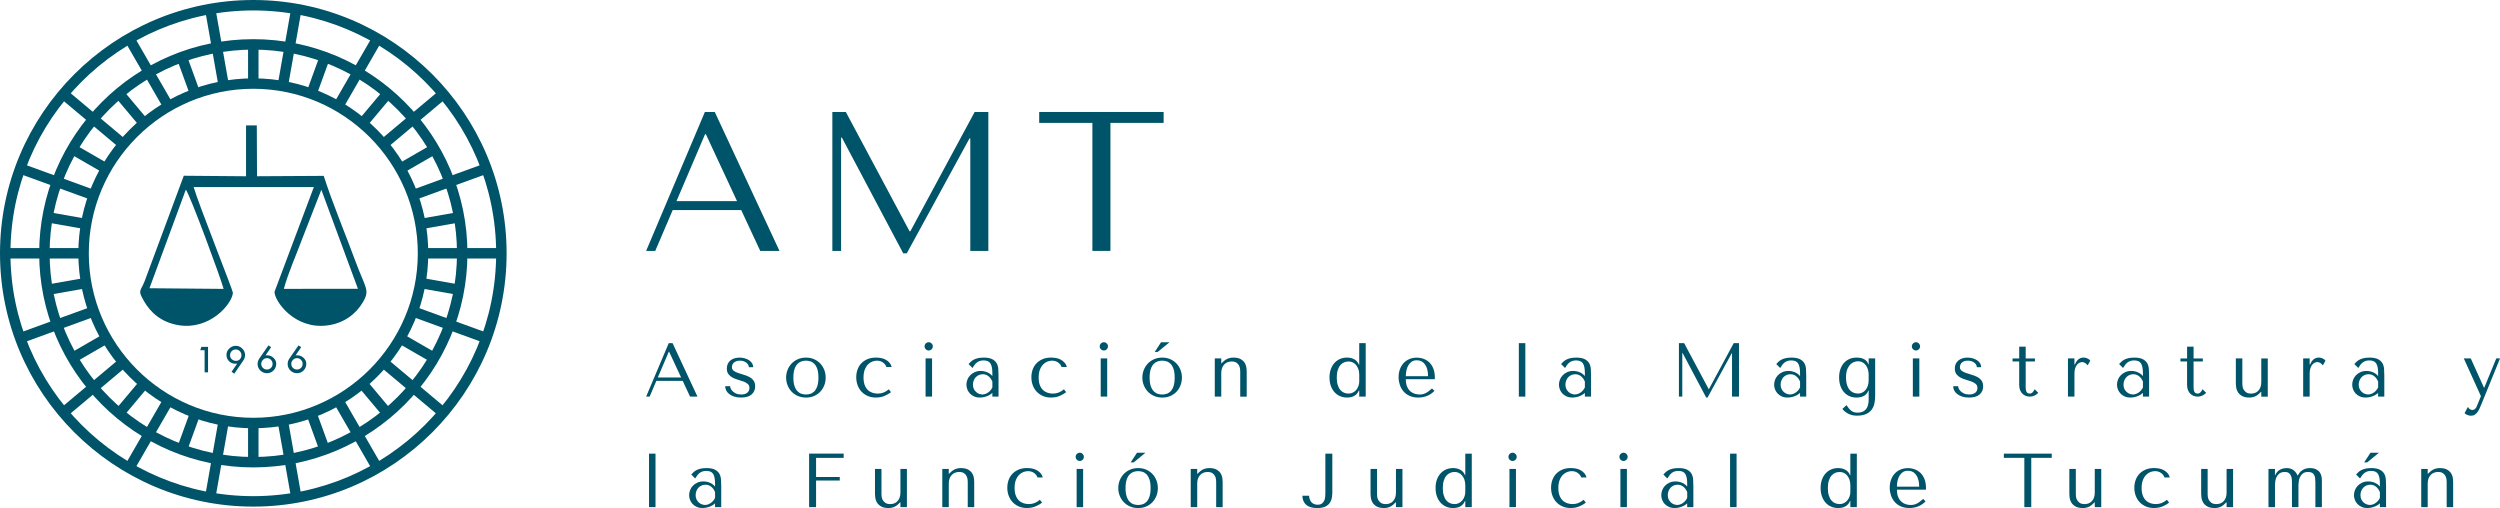 <?xml version="1.0" encoding="UTF-8"?> <svg xmlns="http://www.w3.org/2000/svg" id="Capa_2" data-name="Capa 2" viewBox="0 0 1433.08 291.23"><defs><style> .cls-1 { fill-rule: evenodd; } .cls-1, .cls-2 { fill: #005469; stroke-width: 0px; } </style></defs><g id="Contenido"><g><g><path class="cls-2" d="M145.2,290.4C65.14,290.4,0,225.26,0,145.2,0,65.14,65.14,0,145.2,0s145.2,65.14,145.2,145.2-65.14,145.2-145.2,145.2ZM145.2,5.99C68.44,5.99,5.99,68.44,5.99,145.2c0,76.76,62.45,139.21,139.21,139.21s139.21-62.45,139.21-139.21S221.96,5.99,145.2,5.99Z"></path><path class="cls-2" d="M145.2,267.94c-67.68,0-122.74-55.06-122.74-122.74S77.52,22.45,145.2,22.45s122.75,55.06,122.75,122.74-55.06,122.74-122.75,122.74ZM145.2,28.44c-64.38,0-116.76,52.38-116.76,116.76s52.38,116.76,116.76,116.76,116.76-52.38,116.76-116.76S209.58,28.44,145.2,28.44Z"></path><path class="cls-2" d="M145.2,245.49c-55.3,0-100.29-44.99-100.29-100.29s44.99-100.29,100.29-100.29,100.29,44.99,100.29,100.29-44.99,100.29-100.29,100.29ZM145.2,50.89c-52,0-94.3,42.3-94.3,94.3s42.3,94.3,94.3,94.3c52,0,94.3-42.31,94.3-94.3s-42.3-94.3-94.3-94.3Z"></path><path class="cls-2" d="M115.45,198.82h3.81v14.62h-1.98v-12.69h-2.5l.67-1.93Z"></path><path class="cls-2" d="M134.31,214.2l-1.57-1.09,3.23-4.69c-.45.06-.8.09-1.04.09-1.45,0-2.67-.49-3.65-1.47-.98-.98-1.47-2.19-1.47-3.62s.54-2.6,1.61-3.64c1.07-1.04,2.32-1.55,3.75-1.55s2.65.53,3.71,1.58c1.06,1.06,1.59,2.28,1.59,3.68,0,1.13-.36,2.22-1.08,3.27l-5.09,7.44ZM138.41,203.63c0-.91-.32-1.68-.96-2.33-.64-.65-1.4-.97-2.28-.97-.94,0-1.72.32-2.35.96-.63.64-.94,1.44-.94,2.39,0,.87.33,1.63,1,2.25.67.63,1.47.94,2.42.94.87,0,1.6-.31,2.2-.94.6-.63.9-1.39.9-2.3Z"></path><path class="cls-2" d="M153.89,197.98l1.52,1.05-3.22,4.71c.27-.03.46-.05.56-.05l.43-.02c1.37,0,2.57.49,3.61,1.46,1.04.97,1.56,2.1,1.56,3.37,0,1.51-.51,2.79-1.54,3.85-1.03,1.05-2.28,1.58-3.77,1.58s-2.75-.52-3.8-1.55c-1.05-1.03-1.58-2.28-1.58-3.74,0-1.12.33-2.16.99-3.11l5.24-7.56ZM156.26,208.58c0-.89-.32-1.66-.96-2.31-.64-.65-1.4-.97-2.27-.97s-1.64.33-2.29.98c-.65.66-.98,1.42-.98,2.3s.32,1.67.95,2.3c.63.63,1.41.94,2.32.94s1.66-.31,2.29-.94c.63-.63.94-1.39.94-2.29Z"></path><path class="cls-2" d="M171.12,197.98l1.52,1.05-3.22,4.71c.27-.03.46-.05.56-.05l.43-.02c1.37,0,2.57.49,3.61,1.46,1.04.97,1.56,2.1,1.56,3.37,0,1.51-.51,2.79-1.54,3.85-1.03,1.05-2.28,1.58-3.77,1.58s-2.75-.52-3.8-1.55c-1.05-1.03-1.58-2.28-1.58-3.74,0-1.12.33-2.16.99-3.11l5.24-7.56ZM173.48,208.58c0-.89-.32-1.66-.96-2.31-.64-.65-1.4-.97-2.27-.97s-1.64.33-2.29.98c-.65.66-.98,1.42-.98,2.3s.32,1.67.95,2.3c.63.63,1.41.94,2.32.94s1.66-.31,2.29-.94c.63-.63.94-1.39.94-2.29Z"></path><path id="path21" class="cls-1" d="M141.03,101.04l-35.68-.3-22.47,60.5c-2.45,6.19-4.07,4.89-.29,11.45,3.72,6.47,9.84,12.06,19.76,13.71,17.7,2.95,30.58-11.88,31.17-18.56.1-1.15-19.77-51.04-22.51-60.59l68.9-.02-22.54,60c-.19,5.13,11.41,21.87,30.4,19.3,9.89-1.34,16.46-6.91,20.23-13.25,4.26-7.16,1.49-7.94-4.29-23.64-5.87-15.94-13.09-33.07-18.14-48.83l-38.24.22-.12-29.14h-6.17v29.14ZM162.7,165.58l42.48-.04-20.98-56.75-10.93,28.03c-3.4,9.2-8.05,19.51-10.56,28.76ZM85.68,165.22l42.51.38c-1.78-6.61-19.39-54.23-21.67-56.88l-20.84,56.5Z"></path><rect class="cls-2" x="2.99" y="142.2" width="44.91" height="5.99"></rect><rect class="cls-2" x="242.5" y="142.2" width="44.88" height="5.99"></rect><rect class="cls-2" x="142.2" y="25.69" width="5.99" height="22.21"></rect><rect class="cls-2" x="142.2" y="242.5" width="5.99" height="22.46"></rect><rect class="cls-2" x="105.09" y="32.24" width="5.99" height="22.21" transform="translate(-8.31 39.58) rotate(-20)"></rect><rect class="cls-2" x="179.28" y="235.96" width="5.99" height="22.46" transform="translate(-73.55 77.25) rotate(-20)"></rect><rect class="cls-2" x="72.44" y="51.08" width="5.99" height="22.21" transform="translate(-22.32 63.04) rotate(-40)"></rect><rect class="cls-2" x="211.88" y="217.13" width="5.99" height="22.46" transform="translate(-96.52 191.55) rotate(-40)"></rect><rect class="cls-2" x="48.22" y="79.95" width="5.99" height="22.21" transform="translate(-53.26 89.88) rotate(-60)"></rect><rect class="cls-2" x="236.08" y="188.29" width="5.99" height="22.46" transform="translate(-53.26 306.81) rotate(-60)"></rect><rect class="cls-2" x="35.32" y="115.37" width="5.99" height="22.21" transform="translate(-92.89 142.25) rotate(-80)"></rect><rect class="cls-2" x="248.96" y="152.92" width="5.99" height="22.46" transform="translate(46.55 383.77) rotate(-80)"></rect><rect class="cls-2" x="171.21" y="40.35" width="22.21" height="5.99" transform="translate(79.25 199.85) rotate(-70)"></rect><rect class="cls-2" x="96.89" y="244.2" width="22.46" height="5.99" transform="translate(-161.14 264.22) rotate(-69.99)"></rect><rect class="cls-2" x="203.85" y="59.19" width="22.21" height="5.99" transform="translate(29.14 186.87) rotate(-50)"></rect><rect class="cls-2" x="64.29" y="225.37" width="22.46" height="5.99" transform="translate(-147.96 139.41) rotate(-50)"></rect><rect class="cls-2" x="228.08" y="88.07" width="22.21" height="5.99" transform="translate(-13.48 131.8) rotate(-30)"></rect><rect class="cls-2" x="40.09" y="196.53" width="22.46" height="5.99" transform="translate(-92.89 52.39) rotate(-30)"></rect><rect class="cls-2" x="240.97" y="123.48" width="22.21" height="5.99" transform="translate(-18.13 45.69) rotate(-10)"></rect><rect class="cls-2" x="27.21" y="161.15" width="22.46" height="5.99" transform="translate(-27.92 9.17) rotate(-10)"></rect><rect class="cls-2" x="10.22" y="183.16" width="44.91" height="5.99" transform="translate(-61.71 22.41) rotate(-20.01)"></rect><rect class="cls-2" x="235.27" y="101.25" width="44.88" height="5.99" transform="translate(-20.11 94.46) rotate(-20.01)"></rect><rect class="cls-2" x="31.01" y="219.17" width="44.91" height="5.99" transform="translate(-130.31 86.35) rotate(-40)"></rect><rect class="cls-2" x="214.48" y="65.23" width="44.88" height="5.99" transform="translate(11.58 168.27) rotate(-40)"></rect><rect class="cls-2" x="62.86" y="245.9" width="44.91" height="5.99" transform="translate(-172.89 198.33) rotate(-60)"></rect><rect class="cls-2" x="182.62" y="38.5" width="44.88" height="5.99" transform="translate(66.6 198.33) rotate(-60)"></rect><rect class="cls-2" x="101.94" y="260.12" width="44.91" height="5.99" transform="translate(-156.33 339.94) rotate(-80)"></rect><rect class="cls-2" x="143.54" y="24.27" width="44.88" height="5.99" transform="translate(110.31 185.99) rotate(-80)"></rect><rect class="cls-2" x="162.99" y="240.67" width="5.99" height="44.91" transform="translate(-43.17 32.82) rotate(-10)"></rect><rect class="cls-2" x="121.4" y="4.82" width="5.99" height="44.88" transform="translate(-2.84 22.01) rotate(-10)"></rect><rect class="cls-2" x="202.06" y="226.44" width="5.99" height="44.91" transform="translate(-96.97 135.87) rotate(-30)"></rect><rect class="cls-2" x="82.32" y="19.05" width="5.99" height="44.88" transform="translate(-9.32 48.21) rotate(-30)"></rect><rect class="cls-2" x="233.92" y="199.71" width="5.99" height="44.91" transform="translate(-85.56 260.85) rotate(-50)"></rect><rect class="cls-2" x="50.46" y="45.78" width="5.99" height="44.88" transform="translate(-33.17 65.32) rotate(-50)"></rect><rect class="cls-2" x="254.71" y="163.7" width="5.99" height="44.91" transform="translate(-5.36 364.65) rotate(-70)"></rect><rect class="cls-2" x="29.66" y="81.8" width="5.99" height="44.88" transform="translate(-76.47 99.28) rotate(-70)"></rect></g><g><path class="cls-2" d="M385.62,120.4l-10.01,23.44h-5.23l33.67-79.63h5.69l37.09,79.63h-11.03l-10.92-23.44h-39.25ZM404.62,76.94h-.45l-16.38,38.34h34.7l-17.86-38.34Z"></path><path class="cls-2" d="M521.39,132.57h.45l36.86-68.37h7.85v79.63h-10.35v-64.5h-.45l-35.95,65.87h-2.05l-35.15-66.32h-.46v64.96h-5.01v-79.63h7.74l36.52,68.37Z"></path><path class="cls-2" d="M626.19,143.83v-73.38h-30.49v-6.26h71.33v6.26h-30.49v73.38h-10.35Z"></path></g><g><path class="cls-2" d="M376.24,218.34l-3.85,9.02h-2.01l12.97-30.66h2.19l14.28,30.66h-4.25l-4.21-9.02h-15.11ZM383.56,201.61h-.17l-6.31,14.76h13.36l-6.88-14.76Z"></path><path class="cls-2" d="M429.25,210.46c0-.38-.1-.79-.31-1.23s-.52-.84-.96-1.2c-.44-.37-.97-.67-1.61-.92-.64-.25-1.4-.37-2.27-.37s-1.6.12-2.18.37c-.58.25-1.05.56-1.4.92s-.6.76-.74,1.18c-.15.42-.22.83-.22,1.2,0,.91.33,1.61.98,2.1s1.48.92,2.47,1.27c.99.35,2.06.69,3.21,1.01s2.22.74,3.21,1.25,1.81,1.19,2.47,2.04.98,1.97.98,3.37c0,1.93-.68,3.48-2.04,4.67-1.36,1.18-3.38,1.77-6.07,1.77-1.49,0-2.8-.18-3.92-.55-1.12-.36-2.07-.85-2.85-1.47-.77-.61-1.35-1.31-1.73-2.08-.38-.77-.57-1.57-.57-2.39h2.85c0,.35.11.79.33,1.31s.58,1.04,1.1,1.56c.51.51,1.17.95,1.97,1.31.8.37,1.79.55,2.96.55.93,0,1.71-.12,2.32-.37.61-.25,1.1-.55,1.45-.92.35-.36.59-.77.72-1.2.13-.44.2-.86.2-1.27,0-.96-.32-1.72-.96-2.28-.64-.55-1.44-1.01-2.4-1.38-.96-.36-2-.7-3.12-1.01s-2.16-.71-3.12-1.2c-.96-.5-1.76-1.15-2.4-1.97-.64-.82-.96-1.93-.96-3.33,0-1.02.19-1.92.57-2.69.38-.77.9-1.42,1.55-1.95.66-.52,1.43-.92,2.31-1.18.89-.26,1.84-.39,2.86-.39,1.08,0,2.09.14,3.04.42.95.28,1.78.66,2.49,1.14.71.48,1.27,1.06,1.68,1.73.41.67.61,1.4.61,2.19h-2.49Z"></path><path class="cls-2" d="M473.31,216.46c0,1.52-.26,2.97-.79,4.36-.53,1.39-1.28,2.61-2.26,3.66-.98,1.05-2.16,1.88-3.55,2.5-1.39.61-2.94.92-4.66.92s-3.34-.31-4.75-.94c-1.42-.63-2.61-1.47-3.59-2.52-.98-1.05-1.74-2.27-2.28-3.66-.54-1.39-.81-2.83-.81-4.31s.27-2.97.81-4.36c.54-1.39,1.3-2.61,2.28-3.66.98-1.05,2.18-1.89,3.59-2.52,1.42-.63,3-.94,4.75-.94s3.28.31,4.66.94c1.39.63,2.57,1.47,3.55,2.52s1.73,2.27,2.26,3.66c.53,1.39.79,2.84.79,4.36ZM469.15,216.46c0-2.04-.22-3.7-.66-4.97-.44-1.27-1.01-2.26-1.71-2.96-.7-.7-1.47-1.18-2.32-1.42-.85-.25-1.66-.37-2.45-.37s-1.61.12-2.45.37c-.85.25-1.63.72-2.34,1.42-.72.7-1.3,1.69-1.75,2.96-.45,1.27-.68,2.93-.68,4.97s.23,3.66.68,4.93c.45,1.27,1.04,2.26,1.75,2.96.72.7,1.5,1.18,2.34,1.42.85.25,1.66.37,2.45.37s1.61-.12,2.45-.37c.85-.25,1.62-.72,2.32-1.42s1.27-1.69,1.71-2.96c.44-1.27.66-2.91.66-4.93Z"></path><path class="cls-2" d="M506.45,225.02c1.01-.39,2.02-1.01,3.04-1.86l1.27,1.66c-.99.76-2.21,1.46-3.66,2.1-1.45.64-3.13.96-5.06.96-1.72,0-3.27-.3-4.64-.9-1.37-.6-2.55-1.42-3.53-2.45-.98-1.04-1.73-2.26-2.26-3.68-.52-1.42-.79-2.94-.79-4.58,0-1.55.24-3.01.72-4.38.48-1.37,1.2-2.57,2.17-3.59.96-1.02,2.15-1.83,3.55-2.43,1.4-.6,3.02-.9,4.86-.9.88,0,1.79.08,2.74.24.95.16,1.84.45,2.67.88.83.42,1.57.98,2.21,1.67.64.69,1.11,1.56,1.4,2.61h-3.02c-.32-1.02-.98-1.88-1.97-2.58-.99-.7-2.16-1.05-3.5-1.05-.82,0-1.68.17-2.58.5-.91.34-1.73.88-2.47,1.62-.74.74-1.37,1.74-1.86,2.98s-.74,2.75-.74,4.53.23,3.18.68,4.36c.45,1.18,1.06,2.13,1.82,2.85.76.72,1.63,1.23,2.61,1.56.98.32,1.99.48,3.04.48,1.2,0,2.3-.2,3.31-.59Z"></path><path class="cls-2" d="M530.69,196.88c.47-.47,1.02-.7,1.67-.7s1.2.23,1.66.7c.47.47.7,1.02.7,1.66s-.23,1.2-.7,1.67c-.47.47-1.02.7-1.66.7s-1.2-.23-1.67-.7-.7-1.02-.7-1.67.23-1.2.7-1.66ZM534.29,205.46v21.9h-3.72v-21.9h3.72Z"></path><path class="cls-2" d="M563.8,204.98c2.13,0,3.78.3,4.95.9,1.17.6,2.02,1.38,2.57,2.34.54.96.86,2.07.94,3.33.09,1.26.13,2.54.13,3.85v11.96h-3.55v-2.15c-.85.82-1.93,1.47-3.24,1.95s-2.63.72-3.94.72-2.36-.22-3.33-.66c-.96-.44-1.77-1.01-2.41-1.71-.64-.7-1.12-1.49-1.45-2.36-.32-.88-.48-1.77-.48-2.67s.17-1.87.53-2.8c.35-.93.88-1.77,1.58-2.52.7-.74,1.56-1.35,2.58-1.82s2.19-.7,3.5-.7,2.56.26,3.75.77c1.18.51,2.15,1.23,2.91,2.17v-1.88c0-2.39-.36-4.18-1.08-5.34-.72-1.17-2.03-1.75-3.94-1.75-.82,0-1.54.1-2.15.31-.62.21-1.17.49-1.65.85-.48.37-.93.82-1.34,1.36-.41.54-.82,1.15-1.23,1.82l-2.25-2.28c.41-.44.84-.88,1.29-1.31.45-.44,1.01-.83,1.67-1.18s1.44-.63,2.35-.85c.91-.22,2-.33,3.29-.33ZM568.85,218.69c-.15-.35-.36-.76-.64-1.23-.28-.47-.64-.92-1.08-1.36-.44-.44-.97-.81-1.58-1.12-.62-.31-1.35-.46-2.2-.46s-1.63.17-2.33.5c-.7.34-1.3.77-1.78,1.31-.48.54-.86,1.18-1.12,1.91-.26.73-.4,1.49-.4,2.28,0,.94.17,1.75.51,2.43.34.69.77,1.27,1.3,1.75.53.48,1.11.84,1.76,1.07.64.23,1.26.35,1.85.35.56,0,1.12-.1,1.69-.31.57-.2,1.11-.49,1.63-.85.51-.36.97-.8,1.39-1.29s.75-1.04,1.01-1.62v-3.37Z"></path><path class="cls-2" d="M606.85,225.02c1.01-.39,2.02-1.01,3.04-1.86l1.27,1.66c-.99.76-2.21,1.46-3.66,2.1-1.45.64-3.13.96-5.06.96-1.72,0-3.27-.3-4.64-.9-1.37-.6-2.55-1.42-3.53-2.45-.98-1.04-1.73-2.26-2.26-3.68-.52-1.42-.79-2.94-.79-4.58,0-1.55.24-3.01.72-4.38.48-1.37,1.2-2.57,2.17-3.59.96-1.02,2.15-1.83,3.55-2.43,1.4-.6,3.02-.9,4.86-.9.88,0,1.79.08,2.74.24.95.16,1.84.45,2.67.88.83.42,1.57.98,2.21,1.67.64.69,1.11,1.56,1.4,2.61h-3.02c-.32-1.02-.98-1.88-1.97-2.58-.99-.7-2.16-1.05-3.5-1.05-.82,0-1.68.17-2.58.5-.91.34-1.73.88-2.47,1.62-.74.74-1.37,1.74-1.86,2.98s-.74,2.75-.74,4.53.23,3.18.68,4.36c.45,1.18,1.06,2.13,1.82,2.85.76.72,1.63,1.23,2.61,1.56.98.32,1.99.48,3.04.48,1.2,0,2.3-.2,3.31-.59Z"></path><path class="cls-2" d="M631.09,196.88c.47-.47,1.02-.7,1.67-.7s1.2.23,1.66.7c.47.47.7,1.02.7,1.66s-.23,1.2-.7,1.67c-.47.47-1.02.7-1.66.7s-1.2-.23-1.67-.7-.7-1.02-.7-1.67.23-1.2.7-1.66ZM634.68,205.46v21.9h-3.72v-21.9h3.72Z"></path><path class="cls-2" d="M677.52,216.46c0,1.52-.26,2.97-.79,4.36-.53,1.39-1.28,2.61-2.26,3.66-.98,1.05-2.16,1.88-3.55,2.5-1.39.61-2.94.92-4.66.92s-3.34-.31-4.75-.94c-1.42-.63-2.61-1.47-3.59-2.52-.98-1.05-1.74-2.27-2.28-3.66-.54-1.39-.81-2.83-.81-4.31s.27-2.97.81-4.36c.54-1.39,1.3-2.61,2.28-3.66.98-1.05,2.18-1.89,3.59-2.52,1.42-.63,3-.94,4.75-.94s3.28.31,4.66.94c1.39.63,2.57,1.47,3.55,2.52s1.73,2.27,2.26,3.66c.53,1.39.79,2.84.79,4.36ZM673.36,216.46c0-2.04-.22-3.7-.66-4.97-.44-1.27-1.01-2.26-1.71-2.96-.7-.7-1.47-1.18-2.32-1.42-.85-.25-1.66-.37-2.45-.37s-1.61.12-2.45.37c-.85.25-1.63.72-2.34,1.42-.72.7-1.3,1.69-1.75,2.96-.45,1.27-.68,2.93-.68,4.97s.23,3.66.68,4.93c.45,1.27,1.04,2.26,1.75,2.96.72.7,1.5,1.18,2.34,1.42.85.25,1.66.37,2.45.37s1.61-.12,2.45-.37c.85-.25,1.62-.72,2.32-1.42s1.27-1.69,1.71-2.96c.44-1.27.66-2.91.66-4.93ZM665.56,196.18h4.86l-6.79,5.56h-1.71l3.64-5.56Z"></path><path class="cls-2" d="M710.94,227.36v-14.41c0-.29-.03-.76-.09-1.4-.06-.64-.24-1.28-.55-1.93-.31-.64-.8-1.2-1.47-1.69-.67-.48-1.62-.72-2.85-.72-.76,0-1.5.13-2.21.39-.72.26-1.35.67-1.91,1.23-.56.56-.99,1.24-1.31,2.06-.32.82-.48,1.8-.48,2.94v13.53h-3.72v-21.9h3.72v2.8h.17l.7-.7c1.02-1.02,2.06-1.71,3.11-2.08s2-.53,2.85-.5c1.93,0,3.42.33,4.47.99,1.05.66,1.82,1.43,2.3,2.32s.77,1.8.85,2.72c.09.92.13,1.64.13,2.17v14.19h-3.72Z"></path><path class="cls-2" d="M782.87,227.36h-3.72v-3.55h-.18c-1.11,2.72-3.39,4.07-6.83,4.07-1.46,0-2.8-.27-4.03-.81-1.23-.54-2.29-1.31-3.18-2.32-.89-1.01-1.58-2.22-2.08-3.64-.5-1.42-.74-3-.74-4.75s.25-3.29.74-4.69c.5-1.4,1.19-2.6,2.08-3.59.89-.99,1.95-1.76,3.18-2.3,1.23-.54,2.57-.81,4.03-.81.7,0,1.39.07,2.08.22.69.15,1.34.38,1.95.7.61.32,1.16.74,1.64,1.25.48.51.87,1.15,1.16,1.91h.18v-12.35h3.72v30.66ZM779.15,214.79c0-1.2-.17-2.26-.5-3.2-.34-.93-.78-1.73-1.34-2.39-.56-.66-1.2-1.15-1.93-1.49-.73-.34-1.5-.5-2.32-.5-.91,0-1.77.17-2.58.5-.82.34-1.54.88-2.17,1.62-.63.74-1.12,1.7-1.49,2.87-.37,1.17-.55,2.58-.55,4.25s.18,3.04.55,4.21.85,2.12,1.47,2.85c.61.73,1.33,1.26,2.15,1.6.82.34,1.69.5,2.63.5.85,0,1.64-.18,2.39-.55.74-.36,1.39-.86,1.93-1.49.54-.63.97-1.37,1.29-2.23.32-.86.48-1.77.48-2.74v-3.81Z"></path><path class="cls-2" d="M805.86,217.38c0,1.78.26,3.24.79,4.38.52,1.14,1.18,2.03,1.97,2.67s1.64,1.09,2.56,1.34c.92.25,1.78.37,2.6.37.73,0,1.39-.08,1.99-.24s1.17-.39,1.73-.68c.55-.29,1.1-.66,1.64-1.1.54-.44,1.11-.92,1.73-1.45l1.4,1.4c-1.17,1.23-2.54,2.17-4.12,2.83-1.58.66-3.3.99-5.17.99s-3.6-.33-5.02-.99c-1.42-.66-2.58-1.53-3.5-2.63-.92-1.09-1.61-2.34-2.06-3.72-.45-1.39-.68-2.81-.68-4.27,0-1.75.26-3.32.79-4.71.53-1.39,1.26-2.57,2.19-3.55.93-.98,2.03-1.72,3.29-2.23,1.25-.51,2.63-.77,4.12-.77,1.4,0,2.73.23,3.99.7,1.25.47,2.36,1.17,3.31,2.1.95.94,1.7,2.12,2.26,3.55.55,1.43.83,3.13.83,5.08v.92h-16.6ZM818.61,215.63c0-2.83-.57-5.06-1.72-6.68s-2.75-2.43-4.81-2.43c-1.07,0-2,.26-2.78.77s-1.43,1.19-1.94,2.04-.88,1.82-1.13,2.91c-.25,1.1-.37,2.23-.37,3.4h12.75Z"></path><path class="cls-2" d="M874.37,227.36h-3.72v-30.66h3.72v30.66Z"></path><path class="cls-2" d="M903.45,204.98c2.13,0,3.78.3,4.95.9,1.17.6,2.02,1.38,2.57,2.34.54.96.86,2.07.94,3.33.09,1.26.13,2.54.13,3.85v11.96h-3.55v-2.15c-.85.82-1.93,1.47-3.24,1.95s-2.63.72-3.94.72-2.36-.22-3.33-.66c-.96-.44-1.77-1.01-2.41-1.71-.64-.7-1.12-1.49-1.45-2.36-.32-.88-.48-1.77-.48-2.67s.17-1.87.53-2.8c.35-.93.88-1.77,1.58-2.52.7-.74,1.56-1.35,2.58-1.82s2.19-.7,3.5-.7,2.56.26,3.75.77c1.18.51,2.15,1.23,2.91,2.17v-1.88c0-2.39-.36-4.18-1.08-5.34-.72-1.17-2.03-1.75-3.94-1.75-.82,0-1.54.1-2.15.31-.62.21-1.17.49-1.65.85-.48.37-.93.82-1.34,1.36-.41.54-.82,1.15-1.23,1.82l-2.25-2.28c.41-.44.84-.88,1.29-1.31.45-.44,1.01-.83,1.67-1.18s1.44-.63,2.35-.85c.91-.22,2-.33,3.29-.33ZM908.49,218.69c-.15-.35-.36-.76-.64-1.23-.28-.47-.64-.92-1.08-1.36-.44-.44-.97-.81-1.58-1.12-.62-.31-1.35-.46-2.2-.46s-1.63.17-2.33.5c-.7.34-1.3.77-1.78,1.31-.48.54-.86,1.18-1.12,1.91-.26.73-.4,1.49-.4,2.28,0,.94.17,1.75.51,2.43.34.69.77,1.27,1.3,1.75.53.48,1.11.84,1.76,1.07.64.23,1.26.35,1.85.35.56,0,1.12-.1,1.69-.31.57-.2,1.11-.49,1.63-.85.51-.36.97-.8,1.39-1.29s.75-1.04,1.01-1.62v-3.37Z"></path><path class="cls-2" d="M979.46,223.03h.17l14.19-26.33h3.02v30.66h-3.99v-24.84h-.18l-13.84,25.36h-.79l-13.53-25.54h-.17v25.01h-1.93v-30.66h2.98l14.06,26.33Z"></path><path class="cls-2" d="M1026.8,204.98c2.13,0,3.78.3,4.95.9,1.17.6,2.02,1.38,2.57,2.34.54.96.85,2.07.94,3.33s.13,2.54.13,3.85v11.96h-3.55v-2.15c-.85.82-1.93,1.47-3.24,1.95-1.31.48-2.63.72-3.94.72s-2.37-.22-3.33-.66c-.96-.44-1.77-1.01-2.41-1.71-.64-.7-1.12-1.49-1.45-2.36-.32-.88-.48-1.77-.48-2.67s.18-1.87.53-2.8c.35-.93.88-1.77,1.58-2.52s1.56-1.35,2.58-1.82c1.02-.47,2.19-.7,3.5-.7s2.56.26,3.75.77c1.18.51,2.15,1.23,2.91,2.17v-1.88c0-2.39-.36-4.18-1.08-5.34-.72-1.17-2.03-1.75-3.94-1.75-.82,0-1.54.1-2.15.31-.62.21-1.17.49-1.65.85-.48.37-.93.82-1.34,1.36-.41.54-.82,1.15-1.23,1.82l-2.25-2.28c.41-.44.84-.88,1.29-1.31.45-.44,1.01-.83,1.67-1.18.66-.35,1.44-.63,2.35-.85.91-.22,2-.33,3.29-.33ZM1031.84,218.69c-.15-.35-.36-.76-.64-1.23-.28-.47-.64-.92-1.08-1.36-.44-.44-.97-.81-1.58-1.12-.62-.31-1.35-.46-2.2-.46s-1.63.17-2.33.5c-.7.34-1.3.77-1.78,1.31s-.86,1.18-1.12,1.91c-.26.73-.4,1.49-.4,2.28,0,.94.17,1.75.51,2.43.34.69.77,1.27,1.3,1.75.53.48,1.11.84,1.76,1.07.65.23,1.26.35,1.85.35s1.12-.1,1.69-.31c.57-.2,1.11-.49,1.63-.85.51-.36.97-.8,1.39-1.29.41-.5.75-1.04,1.01-1.62v-3.37Z"></path><path class="cls-2" d="M1071.18,223.86h-.17c-.5,1.4-1.35,2.42-2.56,3.07-1.21.64-2.64.96-4.27.96-1.49,0-2.84-.27-4.05-.81-1.21-.54-2.26-1.31-3.13-2.32-.88-1.01-1.56-2.22-2.04-3.64-.48-1.42-.72-3-.72-4.75s.24-3.29.72-4.69c.48-1.4,1.16-2.6,2.04-3.59.88-.99,1.93-1.76,3.15-2.3,1.23-.54,2.58-.81,4.07-.81,1.87,0,3.38.34,4.53,1.03,1.15.69,1.91,1.64,2.26,2.87h.17v-3.42h3.72v21.51c0,1.46-.14,2.87-.42,4.23-.28,1.36-.8,2.56-1.56,3.61-.76,1.05-1.83,1.89-3.2,2.52-1.37.63-3.17.94-5.39.94-1.2,0-2.27-.15-3.2-.46-.94-.31-1.74-.67-2.41-1.1-.67-.42-1.23-.85-1.67-1.27-.44-.42-.76-.77-.96-1.03l2.39-2.19c.79,1.31,1.66,2.36,2.62,3.15.95.79,2.2,1.18,3.76,1.18.88,0,1.71-.13,2.48-.39.78-.26,1.45-.69,2.02-1.27.57-.58,1.02-1.34,1.34-2.28.32-.94.48-2.07.48-3.42v-5.34ZM1071.18,214.79c0-.99-.13-1.96-.4-2.89-.26-.93-.65-1.76-1.17-2.47-.51-.72-1.15-1.28-1.91-1.71-.76-.42-1.63-.64-2.59-.64-.44,0-1.05.1-1.82.28-.78.19-1.54.61-2.29,1.25-.75.64-1.4,1.57-1.96,2.78-.56,1.21-.83,2.84-.83,4.88,0,1.93.23,3.5.68,4.73.45,1.23,1.03,2.18,1.71,2.85.69.67,1.44,1.13,2.24,1.38.81.25,1.56.37,2.26.37.79,0,1.55-.17,2.29-.5.73-.34,1.38-.83,1.93-1.47.56-.64,1-1.43,1.34-2.37.34-.93.51-2.01.51-3.24v-3.24Z"></path><path class="cls-2" d="M1096.63,196.88c.47-.47,1.02-.7,1.66-.7s1.2.23,1.66.7.7,1.02.7,1.66-.23,1.2-.7,1.67-1.02.7-1.66.7-1.2-.23-1.66-.7c-.47-.47-.7-1.02-.7-1.67s.23-1.2.7-1.66ZM1100.22,205.46v21.9h-3.72v-21.9h3.72Z"></path><path class="cls-2" d="M1133.17,210.46c0-.38-.1-.79-.31-1.23s-.52-.84-.96-1.2c-.44-.37-.97-.67-1.61-.92-.64-.25-1.4-.37-2.27-.37s-1.6.12-2.18.37c-.58.25-1.05.56-1.4.92s-.6.76-.74,1.18c-.15.42-.22.83-.22,1.2,0,.91.33,1.61.98,2.1s1.48.92,2.47,1.27c.99.35,2.06.69,3.21,1.01s2.22.74,3.21,1.25,1.81,1.19,2.47,2.04c.66.85.98,1.97.98,3.37,0,1.93-.68,3.48-2.04,4.67-1.36,1.18-3.38,1.77-6.07,1.77-1.49,0-2.8-.18-3.92-.55-1.12-.36-2.07-.85-2.85-1.47-.77-.61-1.35-1.31-1.73-2.08-.38-.77-.57-1.57-.57-2.39h2.85c0,.35.11.79.33,1.31s.58,1.04,1.1,1.56c.51.51,1.17.95,1.97,1.31.8.37,1.79.55,2.96.55.93,0,1.71-.12,2.32-.37.61-.25,1.1-.55,1.45-.92.35-.36.59-.77.72-1.2.13-.44.2-.86.2-1.27,0-.96-.32-1.72-.96-2.28-.64-.55-1.44-1.01-2.4-1.38-.96-.36-2-.7-3.12-1.01s-2.16-.71-3.12-1.2c-.96-.5-1.76-1.15-2.4-1.97-.64-.82-.96-1.93-.96-3.33,0-1.02.19-1.92.57-2.69s.9-1.42,1.55-1.95c.66-.52,1.43-.92,2.31-1.18.89-.26,1.84-.39,2.86-.39,1.08,0,2.09.14,3.04.42.95.28,1.78.66,2.49,1.14.71.48,1.27,1.06,1.68,1.73.41.67.61,1.4.61,2.19h-2.49Z"></path><path class="cls-2" d="M1153.66,207.22v-1.75h3.81v-6.75h3.72v6.75h5.3v1.75h-5.3v14.54c0,.35.01.75.04,1.2.03.45.12.88.26,1.27.15.39.37.72.68.99.31.26.74.39,1.29.39.7,0,1.28-.26,1.75-.79.47-.53.85-1.1,1.14-1.71l2.06,2.1c-1.43,1.43-3.05,2.15-4.86,2.15-.76,0-1.5-.13-2.23-.39s-1.38-.66-1.95-1.21c-.57-.54-1.03-1.23-1.38-2.08-.35-.85-.53-1.84-.53-2.98v-13.49h-3.81Z"></path><path class="cls-2" d="M1189.14,205.46v3.5h.26c.53-1.31,1.2-2.31,2.01-2.98.82-.67,1.84-1.01,3.07-1.01.15,0,.37.02.68.07.31.04.64.13,1.01.26.37.13.73.31,1.1.55.36.23.68.53.94.88l-1.49,2.72c-.26-.38-.68-.79-1.25-1.23s-1.19-.66-1.86-.66c-.5,0-1.01.12-1.53.35-.52.23-1.01.61-1.45,1.14-.44.52-.8,1.2-1.07,2.04-.28.83-.42,1.85-.42,3.04v13.23h-3.72v-21.9h3.72Z"></path><path class="cls-2" d="M1223.34,204.98c2.13,0,3.78.3,4.95.9,1.17.6,2.02,1.38,2.57,2.34.54.96.86,2.07.94,3.33.09,1.26.13,2.54.13,3.85v11.96h-3.55v-2.15c-.85.82-1.93,1.47-3.24,1.95s-2.63.72-3.94.72-2.36-.22-3.33-.66c-.96-.44-1.77-1.01-2.41-1.71-.64-.7-1.12-1.49-1.45-2.36-.32-.88-.48-1.77-.48-2.67s.17-1.87.53-2.8c.35-.93.88-1.77,1.58-2.52.7-.74,1.56-1.35,2.58-1.82s2.19-.7,3.5-.7,2.56.26,3.75.77c1.18.51,2.15,1.23,2.91,2.17v-1.88c0-2.39-.36-4.18-1.08-5.34-.72-1.17-2.03-1.75-3.94-1.75-.82,0-1.54.1-2.15.31-.62.21-1.17.49-1.65.85-.48.37-.93.82-1.34,1.36-.41.54-.82,1.15-1.23,1.82l-2.25-2.28c.41-.44.84-.88,1.29-1.31.45-.44,1.01-.83,1.67-1.18s1.44-.63,2.35-.85c.91-.22,2-.33,3.29-.33ZM1228.39,218.69c-.15-.35-.36-.76-.64-1.23-.28-.47-.64-.92-1.08-1.36-.44-.44-.97-.81-1.58-1.12-.62-.31-1.35-.46-2.2-.46s-1.63.17-2.33.5c-.7.34-1.3.77-1.78,1.31-.48.54-.86,1.18-1.12,1.91-.26.73-.4,1.49-.4,2.28,0,.94.17,1.75.51,2.43.34.69.77,1.27,1.3,1.75.53.48,1.11.84,1.76,1.07.64.23,1.26.35,1.85.35.56,0,1.12-.1,1.69-.31.57-.2,1.11-.49,1.63-.85.51-.36.97-.8,1.39-1.29s.75-1.04,1.01-1.62v-3.37Z"></path><path class="cls-2" d="M1249.9,207.22v-1.75h3.81v-6.75h3.72v6.75h5.3v1.75h-5.3v14.54c0,.35.01.75.04,1.2.03.45.12.88.26,1.27.15.39.37.72.68.99.31.26.74.39,1.29.39.7,0,1.28-.26,1.75-.79s.85-1.1,1.14-1.71l2.06,2.1c-1.43,1.43-3.05,2.15-4.86,2.15-.76,0-1.5-.13-2.23-.39-.73-.26-1.38-.66-1.95-1.21-.57-.54-1.03-1.23-1.38-2.08-.35-.85-.53-1.84-.53-2.98v-13.49h-3.81Z"></path><path class="cls-2" d="M1285.38,205.46v14.46c0,.29.03.75.09,1.38.06.63.26,1.26.59,1.91.34.64.85,1.21,1.53,1.69.69.48,1.64.72,2.87.72.76,0,1.49-.13,2.19-.39.7-.26,1.31-.66,1.84-1.21.52-.54.95-1.22,1.27-2.04.32-.82.48-1.8.48-2.93v-13.58h3.72v21.9h-3.72v-2.76h-.18l-.7.7c-1.02,1.02-2.04,1.72-3.04,2.08s-1.94.53-2.78.5c-1.93,0-3.42-.33-4.49-.99-1.07-.66-1.85-1.43-2.34-2.32-.5-.89-.8-1.8-.9-2.72-.1-.92-.15-1.64-.15-2.17v-14.24h3.72Z"></path><path class="cls-2" d="M1323.97,205.46v3.5h.26c.53-1.31,1.2-2.31,2.01-2.98.82-.67,1.84-1.01,3.07-1.01.15,0,.37.02.68.07.31.04.64.13,1.01.26.37.13.73.31,1.1.55.36.23.68.53.94.88l-1.49,2.72c-.26-.38-.68-.79-1.25-1.23s-1.19-.66-1.86-.66c-.5,0-1.01.12-1.53.35-.52.23-1.01.61-1.45,1.14-.44.52-.8,1.2-1.07,2.04-.28.83-.42,1.85-.42,3.04v13.23h-3.72v-21.9h3.72Z"></path><path class="cls-2" d="M1358.17,204.98c2.13,0,3.78.3,4.95.9,1.17.6,2.02,1.38,2.57,2.34.54.96.86,2.07.94,3.33.09,1.26.13,2.54.13,3.85v11.96h-3.55v-2.15c-.85.82-1.93,1.47-3.24,1.95s-2.63.72-3.94.72-2.36-.22-3.33-.66c-.96-.44-1.77-1.01-2.41-1.71-.64-.7-1.12-1.49-1.45-2.36-.32-.88-.48-1.77-.48-2.67s.17-1.87.53-2.8c.35-.93.88-1.77,1.58-2.52.7-.74,1.56-1.35,2.58-1.82s2.19-.7,3.5-.7,2.56.26,3.75.77c1.18.51,2.15,1.23,2.91,2.17v-1.88c0-2.39-.36-4.18-1.08-5.34-.72-1.17-2.03-1.75-3.94-1.75-.82,0-1.54.1-2.15.31-.62.21-1.17.49-1.65.85-.48.37-.93.82-1.34,1.36-.41.54-.82,1.15-1.23,1.82l-2.25-2.28c.41-.44.84-.88,1.29-1.31.45-.44,1.01-.83,1.67-1.18s1.44-.63,2.35-.85c.91-.22,2-.33,3.29-.33ZM1363.21,218.69c-.15-.35-.36-.76-.64-1.23-.28-.47-.64-.92-1.08-1.36-.44-.44-.97-.81-1.58-1.12-.62-.31-1.35-.46-2.2-.46s-1.63.17-2.33.5c-.7.34-1.3.77-1.78,1.31-.48.54-.86,1.18-1.12,1.91-.26.73-.4,1.49-.4,2.28,0,.94.17,1.75.51,2.43.34.69.77,1.27,1.3,1.75.53.48,1.11.84,1.76,1.07.64.23,1.26.35,1.85.35.56,0,1.12-.1,1.69-.31.57-.2,1.11-.49,1.63-.85.51-.36.97-.8,1.39-1.29s.75-1.04,1.01-1.62v-3.37Z"></path><path class="cls-2" d="M1424.06,222.24l6.88-16.78h2.15l-10.6,26.06c-.32.79-.66,1.58-1.01,2.39-.35.8-.76,1.53-1.23,2.19-.47.66-1.01,1.19-1.62,1.6-.61.41-1.33.61-2.15.61-.59,0-1.21-.12-1.88-.35-.67-.23-1.28-.6-1.84-1.1l1.93-3.64c.26.58.63,1.03,1.12,1.34.48.31.99.46,1.51.46.55,0,1.04-.21,1.47-.61.42-.41.77-.95,1.03-1.62l2.32-5.69-9.81-21.64h3.99l7.58,16.78h.17Z"></path></g><g><path class="cls-2" d="M375.76,290.7h-3.72v-30.66h3.72v30.66Z"></path><path class="cls-2" d="M404.84,268.31c2.13,0,3.78.3,4.95.9,1.17.6,2.02,1.38,2.57,2.34.54.96.85,2.07.94,3.33s.13,2.54.13,3.85v11.96h-3.55v-2.15c-.85.82-1.93,1.47-3.24,1.95-1.31.48-2.63.72-3.94.72s-2.37-.22-3.33-.66c-.96-.44-1.77-1.01-2.41-1.71-.64-.7-1.12-1.49-1.45-2.36-.32-.88-.48-1.77-.48-2.67s.18-1.87.53-2.8c.35-.93.88-1.77,1.58-2.52s1.56-1.35,2.58-1.82c1.02-.47,2.19-.7,3.5-.7s2.56.26,3.75.77c1.18.51,2.15,1.23,2.91,2.17v-1.88c0-2.39-.36-4.18-1.08-5.34-.72-1.17-2.03-1.75-3.94-1.75-.82,0-1.54.1-2.15.31-.62.21-1.17.49-1.65.85-.48.37-.93.82-1.34,1.36-.41.54-.82,1.15-1.23,1.82l-2.25-2.28c.41-.44.84-.88,1.29-1.31.45-.44,1.01-.83,1.67-1.18.66-.35,1.44-.63,2.35-.85.91-.22,2-.33,3.29-.33ZM409.89,282.02c-.15-.35-.36-.76-.64-1.23-.28-.47-.64-.92-1.08-1.36-.44-.44-.97-.81-1.58-1.12-.62-.31-1.35-.46-2.2-.46s-1.63.17-2.33.5c-.7.34-1.3.77-1.78,1.31s-.86,1.18-1.12,1.91c-.26.73-.4,1.49-.4,2.28,0,.94.17,1.75.51,2.43.34.69.77,1.27,1.3,1.75.53.48,1.11.84,1.76,1.07.65.23,1.26.35,1.85.35s1.12-.1,1.69-.31c.57-.2,1.11-.49,1.63-.85.51-.36.97-.8,1.39-1.29.41-.5.75-1.04,1.01-1.62v-3.37Z"></path><path class="cls-2" d="M483.61,260.04v2.41h-15.81v10.99h13.58v2.01h-13.58v15.24h-3.99v-30.66h19.8Z"></path><path class="cls-2" d="M505.29,268.8v14.46c0,.29.03.75.09,1.38.06.63.26,1.26.59,1.91.34.64.85,1.21,1.53,1.69.69.48,1.64.72,2.87.72.76,0,1.49-.13,2.19-.39.7-.26,1.31-.66,1.84-1.21.52-.54.95-1.22,1.27-2.04.32-.82.48-1.8.48-2.93v-13.58h3.72v21.9h-3.72v-2.76h-.18l-.7.7c-1.02,1.02-2.04,1.72-3.04,2.08s-1.94.53-2.78.5c-1.93,0-3.42-.33-4.49-.99-1.07-.66-1.85-1.43-2.34-2.32-.5-.89-.8-1.8-.9-2.72-.1-.92-.15-1.64-.15-2.17v-14.24h3.72Z"></path><path class="cls-2" d="M554.74,290.7v-14.41c0-.29-.03-.76-.09-1.4-.06-.64-.24-1.28-.55-1.93-.31-.64-.8-1.2-1.47-1.69-.67-.48-1.62-.72-2.85-.72-.76,0-1.5.13-2.21.39-.72.26-1.35.67-1.91,1.23-.56.56-.99,1.24-1.31,2.06-.32.82-.48,1.8-.48,2.94v13.53h-3.72v-21.9h3.72v2.8h.17l.7-.7c1.02-1.02,2.06-1.71,3.11-2.08s2-.53,2.85-.5c1.93,0,3.42.33,4.47.99,1.05.66,1.82,1.43,2.3,2.32s.77,1.8.85,2.72c.09.92.13,1.64.13,2.17v14.19h-3.72Z"></path><path class="cls-2" d="M593.05,288.35c1.01-.39,2.02-1.01,3.04-1.86l1.27,1.66c-.99.76-2.21,1.46-3.66,2.1-1.45.64-3.13.96-5.06.96-1.72,0-3.27-.3-4.64-.9-1.37-.6-2.55-1.42-3.53-2.45-.98-1.04-1.73-2.26-2.26-3.68-.53-1.42-.79-2.94-.79-4.58,0-1.55.24-3.01.72-4.38.48-1.37,1.2-2.57,2.17-3.59.96-1.02,2.15-1.83,3.55-2.43,1.4-.6,3.02-.9,4.86-.9.88,0,1.79.08,2.74.24s1.84.45,2.67.88c.83.42,1.57.98,2.21,1.67.64.69,1.11,1.56,1.4,2.61h-3.02c-.32-1.02-.98-1.88-1.97-2.58-.99-.7-2.16-1.05-3.5-1.05-.82,0-1.68.17-2.58.5-.9.34-1.73.88-2.47,1.62-.74.74-1.37,1.74-1.86,2.98-.5,1.24-.74,2.75-.74,4.53s.23,3.18.68,4.36c.45,1.18,1.06,2.13,1.82,2.85.76.72,1.63,1.23,2.61,1.56s1.99.48,3.04.48c1.2,0,2.3-.2,3.31-.59Z"></path><path class="cls-2" d="M617.29,260.21c.47-.47,1.02-.7,1.66-.7s1.2.23,1.66.7.7,1.02.7,1.66-.23,1.2-.7,1.67c-.47.47-1.02.7-1.66.7s-1.2-.23-1.66-.7c-.47-.47-.7-1.02-.7-1.67s.23-1.2.7-1.66ZM620.88,268.8v21.9h-3.72v-21.9h3.72Z"></path><path class="cls-2" d="M663.72,279.79c0,1.52-.26,2.97-.79,4.36-.53,1.39-1.28,2.61-2.26,3.66-.98,1.05-2.16,1.88-3.55,2.5-1.39.61-2.94.92-4.67.92s-3.34-.31-4.75-.94c-1.42-.63-2.61-1.47-3.59-2.52-.98-1.05-1.74-2.27-2.28-3.66-.54-1.39-.81-2.83-.81-4.31s.27-2.97.81-4.36c.54-1.39,1.3-2.61,2.28-3.66s2.18-1.89,3.59-2.52c1.42-.63,3-.94,4.75-.94s3.28.31,4.67.94c1.39.63,2.57,1.47,3.55,2.52.98,1.05,1.73,2.27,2.26,3.66.53,1.39.79,2.84.79,4.36ZM659.56,279.79c0-2.04-.22-3.7-.66-4.97-.44-1.27-1.01-2.26-1.71-2.96s-1.48-1.18-2.32-1.42c-.85-.25-1.67-.37-2.45-.37s-1.61.12-2.45.37c-.85.25-1.63.72-2.34,1.42-.72.7-1.3,1.69-1.75,2.96s-.68,2.93-.68,4.97.23,3.66.68,4.93,1.04,2.26,1.75,2.96,1.5,1.18,2.34,1.42c.85.25,1.67.37,2.45.37s1.61-.12,2.45-.37c.85-.25,1.62-.72,2.32-1.42.7-.7,1.27-1.69,1.71-2.96.44-1.27.66-2.91.66-4.93ZM651.77,259.51h4.86l-6.79,5.56h-1.71l3.64-5.56Z"></path><path class="cls-2" d="M697.15,290.7v-14.41c0-.29-.03-.76-.09-1.4s-.24-1.28-.55-1.93c-.31-.64-.8-1.2-1.47-1.69-.67-.48-1.62-.72-2.85-.72-.76,0-1.5.13-2.21.39s-1.35.67-1.91,1.23c-.56.56-.99,1.24-1.31,2.06-.32.82-.48,1.8-.48,2.94v13.53h-3.72v-21.9h3.72v2.8h.17l.7-.7c1.02-1.02,2.06-1.71,3.11-2.08s2-.53,2.85-.5c1.93,0,3.42.33,4.47.99,1.05.66,1.82,1.43,2.3,2.32s.77,1.8.85,2.72c.09.92.13,1.64.13,2.17v14.19h-3.72Z"></path><path class="cls-2" d="M763.73,260.04v21.99c0,.94-.07,1.94-.22,3.02-.15,1.08-.5,2.08-1.07,3-.57.92-1.44,1.68-2.61,2.28-1.17.6-2.76.9-4.77.9-2.8,0-4.91-.61-6.31-1.84-1.4-1.23-2.13-2.96-2.19-5.21h3.85c0,.47.08,1,.24,1.6.16.6.42,1.16.78,1.69s.86.96,1.48,1.31c.62.35,1.42.53,2.38.53,1.1,0,1.95-.24,2.55-.72.59-.48,1.04-1.08,1.33-1.8.29-.72.46-1.49.5-2.32.04-.83.07-1.6.07-2.3v-22.12h3.99Z"></path><path class="cls-2" d="M789.35,268.8v14.46c0,.29.03.75.09,1.38.06.63.25,1.26.59,1.91.34.64.85,1.21,1.53,1.69s1.64.72,2.87.72c.76,0,1.49-.13,2.19-.39.7-.26,1.31-.66,1.84-1.21.53-.54.95-1.22,1.27-2.04.32-.82.48-1.8.48-2.93v-13.58h3.72v21.9h-3.72v-2.76h-.17l-.7.7c-1.02,1.02-2.04,1.72-3.04,2.08s-1.94.53-2.78.5c-1.93,0-3.42-.33-4.49-.99-1.07-.66-1.85-1.43-2.34-2.32-.5-.89-.8-1.8-.9-2.72-.1-.92-.15-1.64-.15-2.17v-14.24h3.72Z"></path><path class="cls-2" d="M843.67,290.7h-3.72v-3.55h-.18c-1.11,2.72-3.39,4.07-6.83,4.07-1.46,0-2.8-.27-4.03-.81-1.23-.54-2.29-1.31-3.18-2.32-.89-1.01-1.58-2.22-2.08-3.64-.5-1.42-.74-3-.74-4.75s.25-3.29.74-4.69c.5-1.4,1.19-2.6,2.08-3.59.89-.99,1.95-1.76,3.18-2.3,1.23-.54,2.57-.81,4.03-.81.7,0,1.39.07,2.08.22.69.15,1.34.38,1.95.7.61.32,1.16.74,1.64,1.25.48.51.87,1.15,1.16,1.91h.18v-12.35h3.72v30.66ZM839.94,278.13c0-1.2-.17-2.26-.5-3.2-.34-.93-.78-1.73-1.34-2.39-.56-.66-1.2-1.15-1.93-1.49-.73-.34-1.5-.5-2.32-.5-.91,0-1.77.17-2.58.5-.82.34-1.54.88-2.17,1.62-.63.74-1.12,1.7-1.49,2.87-.37,1.17-.55,2.58-.55,4.25s.18,3.04.55,4.21.85,2.12,1.47,2.85c.61.73,1.33,1.26,2.15,1.6.82.34,1.69.5,2.63.5.85,0,1.64-.18,2.39-.55.74-.36,1.39-.86,1.93-1.49.54-.63.97-1.37,1.29-2.23.32-.86.48-1.77.48-2.74v-3.81Z"></path><path class="cls-2" d="M865.39,260.21c.47-.47,1.02-.7,1.67-.7s1.2.23,1.66.7c.47.47.7,1.02.7,1.66s-.23,1.2-.7,1.67c-.47.47-1.02.7-1.66.7s-1.2-.23-1.67-.7-.7-1.02-.7-1.67.23-1.2.7-1.66ZM868.99,268.8v21.9h-3.72v-21.9h3.72Z"></path><path class="cls-2" d="M904.75,288.35c1.01-.39,2.02-1.01,3.04-1.86l1.27,1.66c-.99.76-2.21,1.46-3.66,2.1-1.45.64-3.13.96-5.06.96-1.72,0-3.27-.3-4.64-.9-1.37-.6-2.55-1.42-3.53-2.45-.98-1.04-1.73-2.26-2.26-3.68-.53-1.42-.79-2.94-.79-4.58,0-1.55.24-3.01.72-4.38.48-1.37,1.2-2.57,2.17-3.59.96-1.02,2.15-1.83,3.55-2.43,1.4-.6,3.02-.9,4.86-.9.88,0,1.79.08,2.74.24s1.84.45,2.67.88c.83.42,1.57.98,2.21,1.67.64.69,1.11,1.56,1.4,2.61h-3.02c-.32-1.02-.98-1.88-1.97-2.58-.99-.7-2.16-1.05-3.5-1.05-.82,0-1.68.17-2.58.5-.9.34-1.73.88-2.47,1.62s-1.37,1.74-1.86,2.98c-.5,1.24-.74,2.75-.74,4.53s.23,3.18.68,4.36c.45,1.18,1.06,2.13,1.82,2.85.76.72,1.63,1.23,2.61,1.56s1.99.48,3.04.48c1.2,0,2.3-.2,3.31-.59Z"></path><path class="cls-2" d="M929,260.21c.47-.47,1.02-.7,1.66-.7s1.2.23,1.66.7.7,1.02.7,1.66-.23,1.2-.7,1.67-1.02.7-1.66.7-1.2-.23-1.66-.7c-.47-.47-.7-1.02-.7-1.67s.23-1.2.7-1.66ZM932.59,268.8v21.9h-3.72v-21.9h3.72Z"></path><path class="cls-2" d="M962.1,268.31c2.13,0,3.78.3,4.95.9,1.17.6,2.02,1.38,2.57,2.34.54.96.85,2.07.94,3.33s.13,2.54.13,3.85v11.96h-3.55v-2.15c-.85.82-1.93,1.47-3.24,1.95-1.31.48-2.63.72-3.94.72s-2.37-.22-3.33-.66c-.96-.44-1.77-1.01-2.41-1.71-.64-.7-1.12-1.49-1.45-2.36-.32-.88-.48-1.77-.48-2.67s.18-1.87.53-2.8c.35-.93.88-1.77,1.58-2.52s1.56-1.35,2.58-1.82c1.02-.47,2.19-.7,3.5-.7s2.56.26,3.75.77c1.18.51,2.15,1.23,2.91,2.17v-1.88c0-2.39-.36-4.18-1.08-5.34-.72-1.17-2.03-1.75-3.94-1.75-.82,0-1.54.1-2.15.31-.62.21-1.17.49-1.65.85-.48.37-.93.82-1.34,1.36-.41.54-.82,1.15-1.23,1.82l-2.25-2.28c.41-.44.84-.88,1.29-1.31.45-.44,1.01-.83,1.67-1.18.66-.35,1.44-.63,2.35-.85.91-.22,2-.33,3.29-.33ZM967.15,282.02c-.15-.35-.36-.76-.64-1.23-.28-.47-.64-.92-1.08-1.36-.44-.44-.97-.81-1.58-1.12-.62-.31-1.35-.46-2.2-.46s-1.63.17-2.33.5c-.7.34-1.3.77-1.78,1.31s-.86,1.18-1.12,1.91c-.26.73-.4,1.49-.4,2.28,0,.94.17,1.75.51,2.43.34.69.77,1.27,1.3,1.75.53.48,1.11.84,1.76,1.07.65.23,1.26.35,1.85.35s1.12-.1,1.69-.31c.57-.2,1.11-.49,1.63-.85.51-.36.97-.8,1.39-1.29.41-.5.75-1.04,1.01-1.62v-3.37Z"></path><path class="cls-2" d="M995.45,290.7h-3.72v-30.66h3.72v30.66Z"></path><path class="cls-2" d="M1064.39,290.7h-3.72v-3.55h-.18c-1.11,2.72-3.39,4.07-6.83,4.07-1.46,0-2.8-.27-4.03-.81-1.23-.54-2.29-1.31-3.18-2.32-.89-1.01-1.58-2.22-2.08-3.64-.5-1.42-.74-3-.74-4.75s.25-3.29.74-4.69c.5-1.4,1.19-2.6,2.08-3.59.89-.99,1.95-1.76,3.18-2.3,1.23-.54,2.57-.81,4.03-.81.7,0,1.39.07,2.08.22.69.15,1.34.38,1.95.7.61.32,1.16.74,1.64,1.25.48.51.87,1.15,1.16,1.91h.18v-12.35h3.72v30.66ZM1060.67,278.13c0-1.2-.17-2.26-.5-3.2-.34-.93-.78-1.73-1.34-2.39-.56-.66-1.2-1.15-1.93-1.49-.73-.34-1.5-.5-2.32-.5-.91,0-1.77.17-2.58.5-.82.34-1.54.88-2.17,1.62-.63.74-1.12,1.7-1.49,2.87-.37,1.17-.55,2.58-.55,4.25s.18,3.04.55,4.21.85,2.12,1.47,2.85c.61.73,1.33,1.26,2.15,1.6.82.34,1.69.5,2.63.5.85,0,1.64-.18,2.39-.55.74-.36,1.39-.86,1.93-1.49.54-.63.97-1.37,1.29-2.23.32-.86.48-1.77.48-2.74v-3.81Z"></path><path class="cls-2" d="M1087.39,280.71c0,1.78.26,3.24.79,4.38.52,1.14,1.18,2.03,1.97,2.67.79.64,1.64,1.09,2.56,1.34.92.25,1.78.37,2.6.37.73,0,1.39-.08,1.99-.24.6-.16,1.17-.39,1.73-.68.55-.29,1.1-.66,1.64-1.1.54-.44,1.11-.92,1.73-1.45l1.4,1.4c-1.17,1.23-2.54,2.17-4.12,2.83-1.58.66-3.3.99-5.17.99s-3.6-.33-5.02-.99c-1.42-.66-2.58-1.53-3.5-2.63-.92-1.09-1.61-2.34-2.06-3.72-.45-1.39-.68-2.81-.68-4.27,0-1.75.26-3.32.79-4.71s1.25-2.57,2.19-3.55c.93-.98,2.03-1.72,3.29-2.23,1.26-.51,2.63-.77,4.12-.77,1.4,0,2.73.23,3.99.7s2.36,1.17,3.31,2.1c.95.94,1.7,2.12,2.26,3.55.55,1.43.83,3.13.83,5.08v.92h-16.6ZM1100.13,278.96c0-2.83-.57-5.06-1.72-6.68-1.15-1.62-2.75-2.43-4.81-2.43-1.07,0-2,.26-2.79.77-.78.51-1.43,1.19-1.94,2.04-.51.85-.88,1.82-1.13,2.91-.25,1.1-.37,2.23-.37,3.4h12.75Z"></path><path class="cls-2" d="M1160.41,290.7v-28.25h-11.74v-2.41h27.46v2.41h-11.74v28.25h-3.99Z"></path><path class="cls-2" d="M1189.93,268.8v14.46c0,.29.03.75.09,1.38.06.63.25,1.26.59,1.91.34.64.85,1.21,1.53,1.69s1.64.72,2.87.72c.76,0,1.49-.13,2.19-.39.7-.26,1.31-.66,1.84-1.21.53-.54.95-1.22,1.27-2.04.32-.82.48-1.8.48-2.93v-13.58h3.72v21.9h-3.72v-2.76h-.17l-.7.7c-1.02,1.02-2.04,1.72-3.04,2.08s-1.94.53-2.78.5c-1.93,0-3.42-.33-4.49-.99-1.07-.66-1.85-1.43-2.34-2.32-.5-.89-.8-1.8-.9-2.72-.1-.92-.15-1.64-.15-2.17v-14.24h3.72Z"></path><path class="cls-2" d="M1239.1,288.35c1.01-.39,2.02-1.01,3.04-1.86l1.27,1.66c-.99.76-2.21,1.46-3.66,2.1-1.45.64-3.13.96-5.06.96-1.72,0-3.27-.3-4.64-.9-1.37-.6-2.55-1.42-3.53-2.45-.98-1.04-1.73-2.26-2.26-3.68-.53-1.42-.79-2.94-.79-4.58,0-1.55.24-3.01.72-4.38.48-1.37,1.2-2.57,2.17-3.59.96-1.02,2.15-1.83,3.55-2.43,1.4-.6,3.02-.9,4.86-.9.88,0,1.79.08,2.74.24s1.84.45,2.67.88c.83.42,1.57.98,2.21,1.67.64.69,1.11,1.56,1.4,2.61h-3.02c-.32-1.02-.98-1.88-1.97-2.58-.99-.7-2.16-1.05-3.5-1.05-.82,0-1.68.17-2.58.5-.9.34-1.73.88-2.47,1.62-.74.74-1.37,1.74-1.86,2.98-.5,1.24-.74,2.75-.74,4.53s.23,3.18.68,4.36c.45,1.18,1.06,2.13,1.82,2.85.76.72,1.63,1.23,2.61,1.56s1.99.48,3.04.48c1.2,0,2.3-.2,3.31-.59Z"></path><path class="cls-2" d="M1265.49,268.8v14.46c0,.29.03.75.09,1.38.06.63.25,1.26.59,1.91.34.64.85,1.21,1.53,1.69s1.64.72,2.87.72c.76,0,1.49-.13,2.19-.39.7-.26,1.31-.66,1.84-1.21.53-.54.95-1.22,1.27-2.04.32-.82.48-1.8.48-2.93v-13.58h3.72v21.9h-3.72v-2.76h-.17l-.7.7c-1.02,1.02-2.04,1.72-3.04,2.08s-1.94.53-2.78.5c-1.93,0-3.42-.33-4.49-.99-1.07-.66-1.85-1.43-2.34-2.32-.5-.89-.8-1.8-.9-2.72-.1-.92-.15-1.64-.15-2.17v-14.24h3.72Z"></path><path class="cls-2" d="M1300.36,290.7v-21.9h3.72v3.55h.17c.35-.85.8-1.53,1.34-2.06.54-.53,1.12-.93,1.73-1.23.61-.29,1.23-.49,1.84-.59.61-.1,1.14-.15,1.58-.15.96,0,1.79.13,2.47.39s1.28.6,1.77,1.01c.5.41.9.85,1.23,1.34.32.48.57.96.74,1.42h.31c.44-.9.96-1.63,1.56-2.19.6-.55,1.22-.98,1.86-1.27.64-.29,1.25-.48,1.84-.57.58-.09,1.09-.13,1.53-.13,1.52,0,2.74.24,3.66.72.92.48,1.62,1.08,2.1,1.8s.8,1.49.94,2.32c.15.83.22,1.58.22,2.26v15.29h-3.72v-14.02c0-.99-.05-1.87-.15-2.63-.1-.76-.31-1.4-.61-1.93s-.74-.92-1.29-1.18c-.56-.26-1.29-.39-2.19-.39-1.23,0-2.2.28-2.91.83-.72.56-1.26,1.23-1.64,2.01-.38.79-.63,1.63-.74,2.52-.12.89-.18,1.66-.18,2.3v12.48h-3.72v-14.02c0-.53-.02-1.14-.07-1.84-.04-.7-.2-1.37-.46-2.01-.26-.64-.66-1.18-1.2-1.62-.54-.44-1.31-.66-2.3-.66-1.37,0-2.44.3-3.2.9-.76.6-1.32,1.31-1.69,2.15-.37.83-.59,1.68-.68,2.54-.09.86-.13,1.56-.13,2.08v12.48h-3.72Z"></path><path class="cls-2" d="M1359.18,268.31c2.13,0,3.78.3,4.95.9,1.17.6,2.02,1.38,2.57,2.34.54.96.86,2.07.94,3.33.09,1.26.13,2.54.13,3.85v11.96h-3.55v-2.15c-.85.82-1.93,1.47-3.24,1.95s-2.63.72-3.94.72-2.36-.22-3.33-.66c-.96-.44-1.77-1.01-2.41-1.71-.64-.7-1.12-1.49-1.45-2.36-.32-.88-.48-1.77-.48-2.67s.17-1.87.53-2.8c.35-.93.88-1.77,1.58-2.52.7-.74,1.56-1.35,2.58-1.82s2.19-.7,3.5-.7,2.56.26,3.75.77c1.18.51,2.15,1.23,2.91,2.17v-1.88c0-2.39-.36-4.18-1.08-5.34-.72-1.17-2.03-1.75-3.94-1.75-.82,0-1.54.1-2.15.31-.62.21-1.17.49-1.65.85-.48.37-.93.82-1.34,1.36-.41.54-.82,1.15-1.23,1.82l-2.25-2.28c.41-.44.84-.88,1.29-1.31.45-.44,1.01-.83,1.67-1.18s1.44-.63,2.35-.85c.91-.22,2-.33,3.29-.33ZM1364.22,282.02c-.15-.35-.36-.76-.64-1.23-.28-.47-.64-.92-1.08-1.36-.44-.44-.97-.81-1.58-1.12-.62-.31-1.35-.46-2.2-.46s-1.63.17-2.33.5c-.7.34-1.3.77-1.78,1.31-.48.54-.86,1.18-1.12,1.91-.26.73-.4,1.49-.4,2.28,0,.94.17,1.75.51,2.43.34.69.77,1.27,1.3,1.75.53.48,1.11.84,1.76,1.07.64.23,1.26.35,1.85.35.56,0,1.12-.1,1.69-.31.57-.2,1.11-.49,1.63-.85.51-.36.97-.8,1.39-1.29s.75-1.04,1.01-1.62v-3.37ZM1358.84,259.51h4.86l-6.79,5.56h-1.71l3.64-5.56Z"></path><path class="cls-2" d="M1402.51,290.7v-14.41c0-.29-.03-.76-.09-1.4s-.24-1.28-.55-1.93c-.31-.64-.8-1.2-1.47-1.69-.67-.48-1.62-.72-2.85-.72-.76,0-1.5.13-2.21.39s-1.35.67-1.91,1.23c-.56.56-.99,1.24-1.31,2.06-.32.82-.48,1.8-.48,2.94v13.53h-3.72v-21.9h3.72v2.8h.17l.7-.7c1.02-1.02,2.06-1.71,3.11-2.08s2-.53,2.85-.5c1.93,0,3.42.33,4.47.99,1.05.66,1.82,1.43,2.3,2.32s.77,1.8.85,2.72c.09.92.13,1.64.13,2.17v14.19h-3.72Z"></path></g></g></g></svg> 